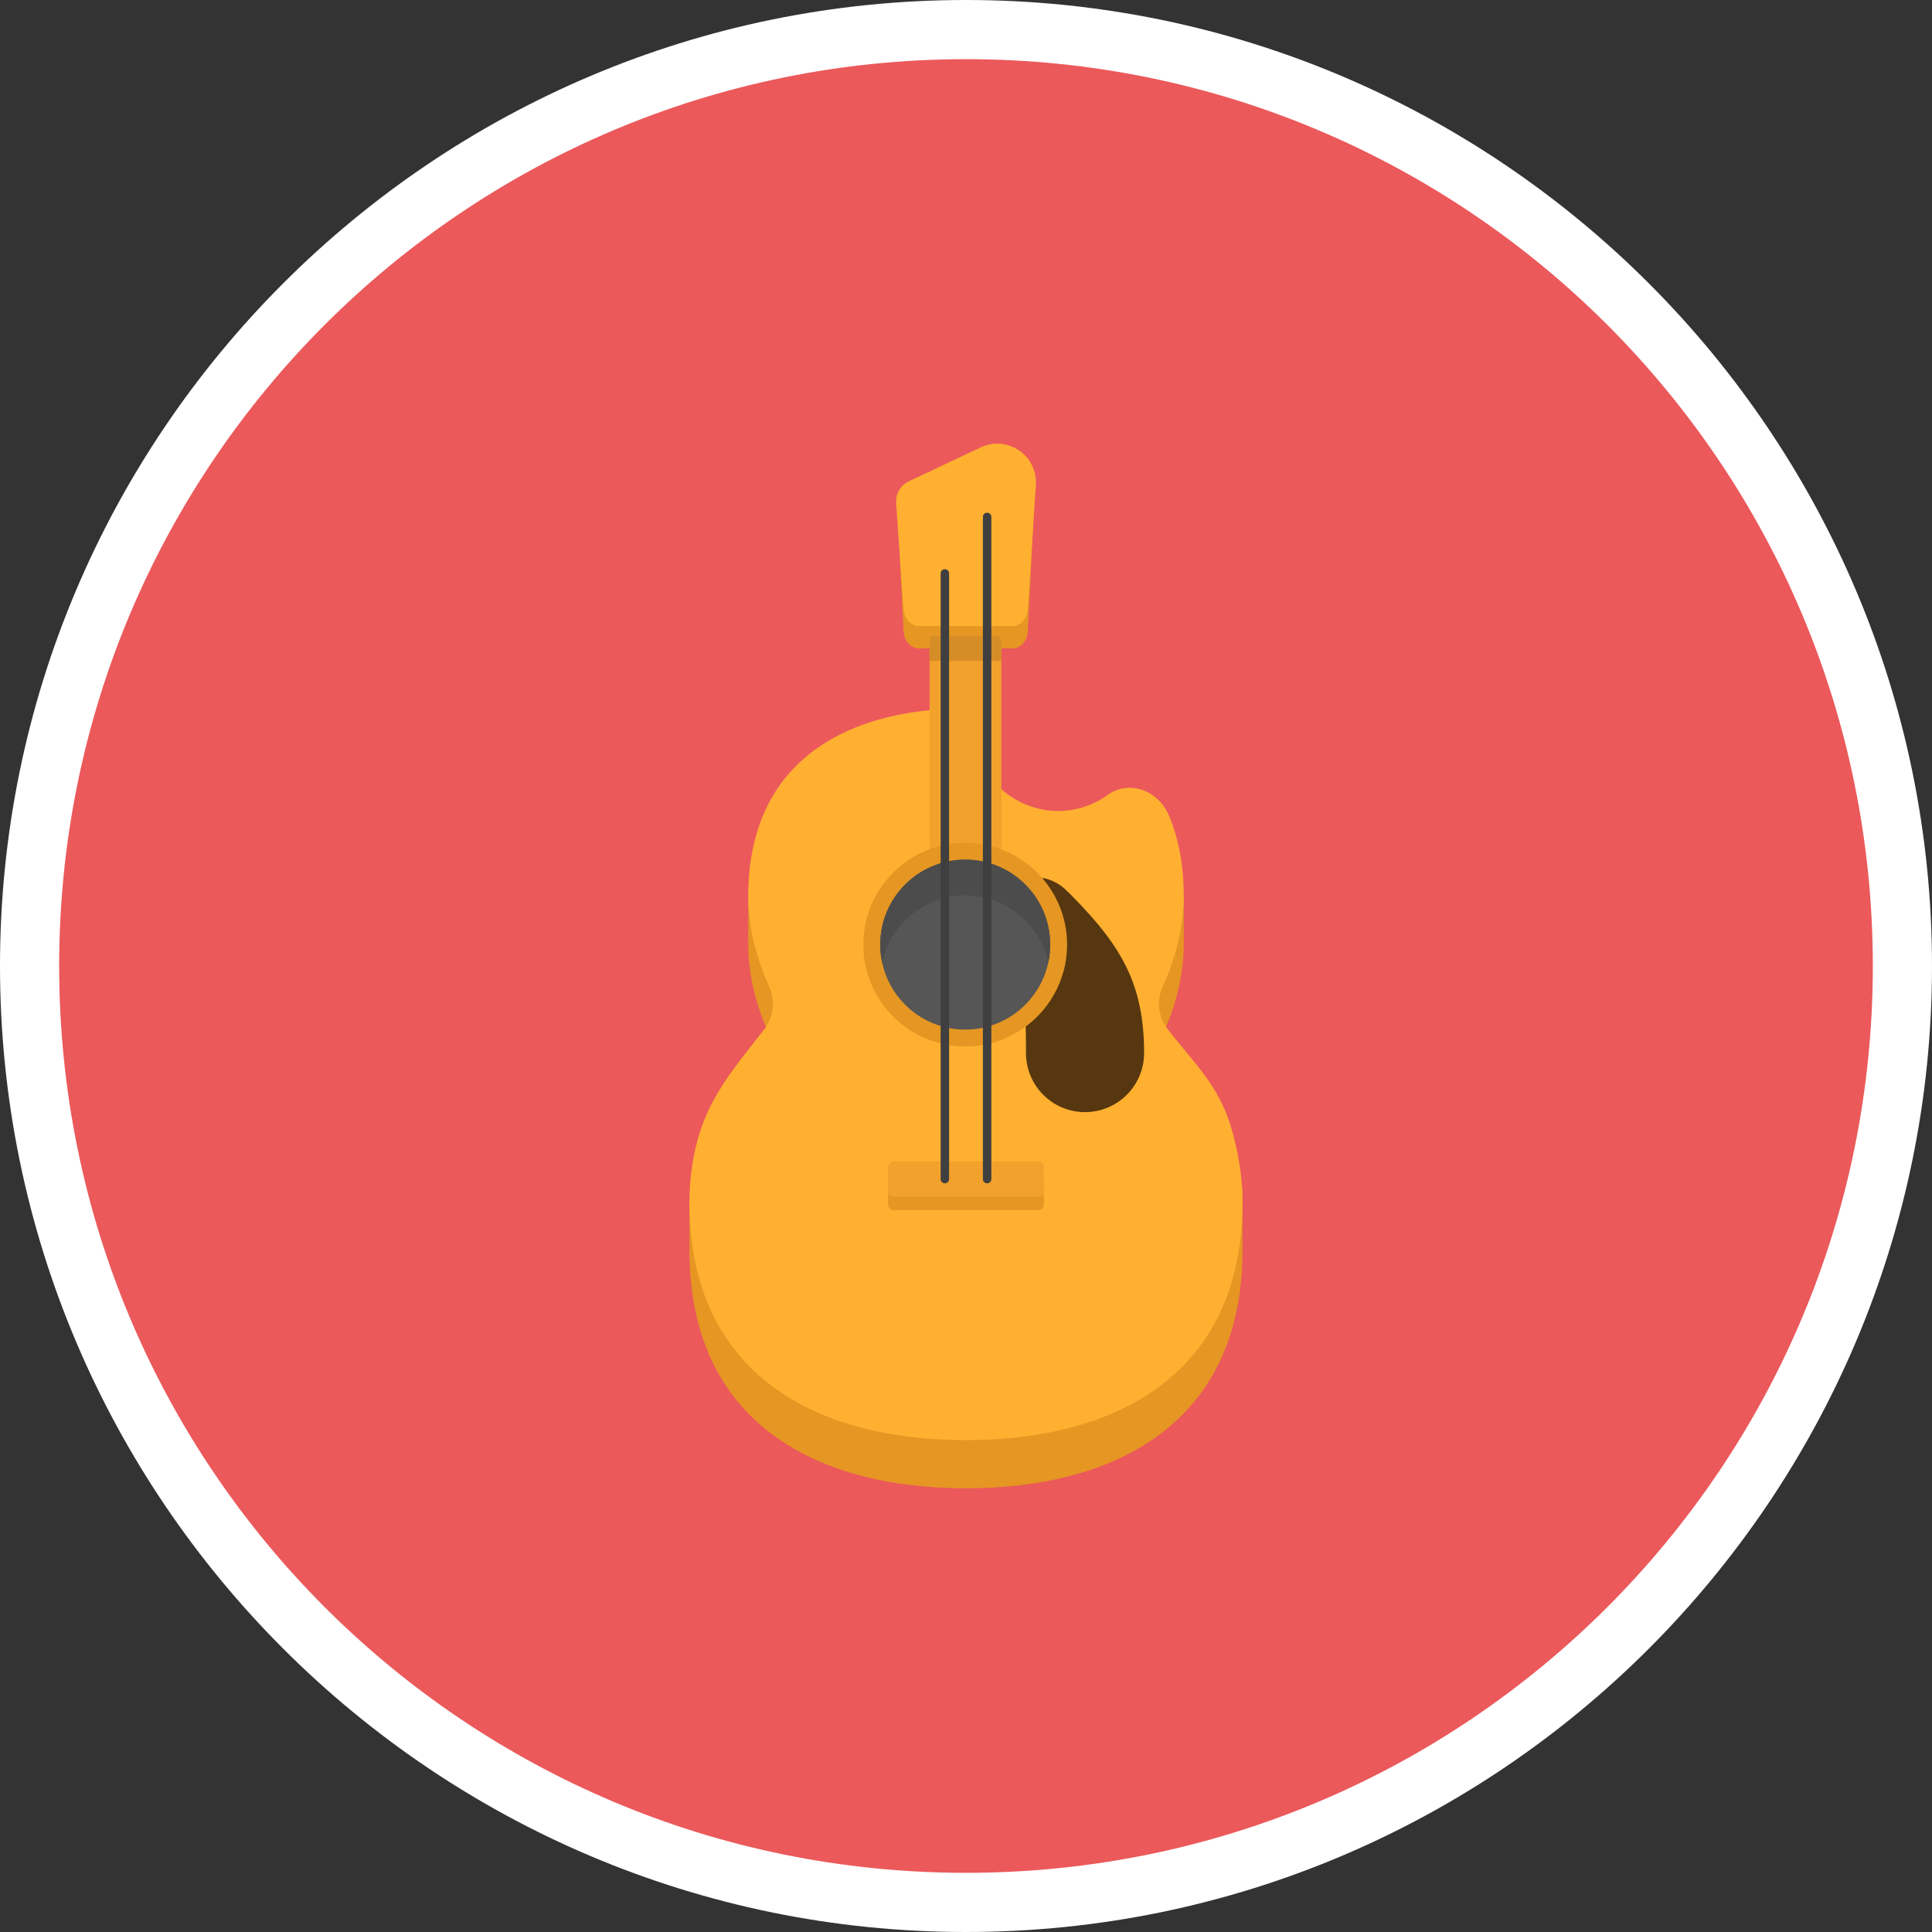 <svg viewBox="0 0 300 300" xmlns="http://www.w3.org/2000/svg"><rect x="0" y="0" width="300" height="300" fill="#333333" stroke="none"/><path d="m150 300c-82.71 0-150-67.29-150-150s67.29-150 150-150 150 67.29 150 150-67.29 150-150 150" fill="#fff"/><path d="m290.812 150c0 77.768-63.044 140.812-140.812 140.812s-140.812-63.044-140.812-140.812 63.044-140.812 140.812-140.812 140.812 63.044 140.812 140.812" fill="#eb595b"/><path d="m192.94 184.517s-7.263-11.594-11.658-17.278c-1.418-1.808-1.71-4.387-.743-6.527 2.03-4.495 3.27-9.287 3.27-14.16v-7.485s-1.47-2.958-2.256-4.855c-1.67-4.025-6.173-5.69-9.534-3.3-2.222 1.58-4.863 2.496-7.7 2.496-7.91 0-14.32-7.126-14.32-15.916-16.723.002-33.8 20.648-33.8 20.648s-.01 6.245-.01 8.41c0 4.864 1.23 9.645 3.255 14.13.968 2.144.688 4.723-.712 6.55l-.006.006c-1.648 2.123-3.184.973-4.566 3.302-1.82 3.068-3.37 6.294-4.555 9.624-.818 2.297-2.546 6.545-2.546 6.545v7.484c0 26.356 19.227 36.908 42.944 36.908 23.704 0 42.933-10.553 42.933-36.908.002-3.82.002-9.68.002-9.68z" fill="#e59623"/><path d="m191.274 175.423v-.013c-1.984-6.865-5.598-9.973-9.992-15.656-1.418-1.805-1.71-4.384-.743-6.524 2.03-4.495 3.27-9.287 3.27-14.16 0-2.167-.168-4.2-.498-6.104-.377-2.263-.97-4.338-1.758-6.235-1.67-4.022-6.173-5.686-9.534-3.3-2.222 1.58-4.863 2.498-7.7 2.498-7.91 0-14.32-7.126-14.32-15.916-16.723.003-30.598 6.657-33.315 22.957-.33 1.902-.496 3.937-.496 6.102 0 4.862 1.23 9.643 3.254 14.128.968 2.144.688 4.723-.712 6.55l-.006.006c-5.315 6.85-9.472 11.508-11.02 19.947a38.86 38.86 0 0 0 -.65 7.01c0 26.357 19.23 36.91 42.947 36.91 23.704 0 42.933-10.554 42.933-36.91.002-3.817-.6-7.597-1.664-11.286z" fill="#ffb031"/><path d="m160.407 82.01-.814 16.065c-.086 1.473-1.132 2.616-2.395 2.616h-14.493c-1.262 0-2.308-1.14-2.394-2.613l-.83-16.065h20.93" fill="#e59623"/><path d="m160.64 73.294a6.03 6.03 0 0 1 .21 2.018l-1.258 19.296c-.086 1.473-1.132 2.616-2.394 2.616h-14.493c-1.262 0-2.308-1.143-2.394-2.616l-1.161-16.488a3.48 3.48 0 0 1 1.987-3.392l11.143-5.254c3.368-1.59 7.358.233 8.364 3.82z" fill="#ffb031"/><path d="m161.205 187.906h-22.415a.882.882 0 0 1 -.882-.882v-3.738c0-.487.395-.882.882-.882h22.415c.487 0 .882.395.882.882v3.738a.883.883 0 0 1 -.882.882z" fill="#e59623"/><path d="m161.205 185.84h-22.415a.882.882 0 0 1 -.882-.883v-3.74a.88.88 0 0 1 .882-.88h22.415a.88.88 0 0 1 .882.88v3.74a.883.883 0 0 1 -.882.882z" fill="#f2a12c"/><path d="m165.792 138.45-.014.013c-1.27-1.367-3.068-2.236-5.08-2.236a6.952 6.952 0 0 0 -6.954 6.953c0 1.672.614 3.185 1.597 4.385l-.02.02c.157.157.296.323.44.487l.03.032c3.54 4.023 3.525 9.908 3.52 15.412v.342c0 .172.018.336.044.492.422 4.674 4.345 8.338 9.13 8.338a9.17 9.17 0 0 0 9.17-9.17c0-11.093-3.827-17.035-11.86-25.067z" fill="#56370f"/><path d="m155.494 99.654v35.68c0 .5-.253.893-.573.893h-10.003c-.32 0-.573-.394-.573-.892v-35.68c0-.487.253-.894.573-.894h10.006c.322.004.574.41.574.896" fill="#f2a12c"/><path d="m154.92 98.762h-10.005c-.32 0-.573.407-.573.893v2.966h11.153v-2.963c0-.487-.253-.893-.574-.893" fill="#d58d27"/><path d="m149.88 162.5c-8.725 0-15.822-7.098-15.822-15.82s7.097-15.82 15.82-15.82 15.82 7.096 15.82 15.82-7.097 15.82-15.82 15.82z" fill="#e59623"/><circle cx="149.879" cy="146.679" fill="#565656" r="13.195"/><path d="m149.88 139.042c6.332 0 11.618 4.464 12.895 10.416.192-.897.3-1.825.3-2.78 0-7.287-5.91-13.195-13.196-13.195-7.29 0-13.198 5.908-13.198 13.195 0 .954.106 1.883.3 2.78 1.276-5.95 6.562-10.416 12.895-10.416z" fill="#4c4c4c"/><path d="m153.28 183.745a.656.656 0 0 1 -.655-.656v-102.819a.656.656 0 1 1 1.312 0v102.82a.655.655 0 0 1 -.656.655zm-6.56 0a.656.656 0 0 1 -.657-.656v-94.049a.656.656 0 1 1 1.312 0v94.05a.656.656 0 0 1 -.656.655z" fill="#3f3f3f"/></svg>